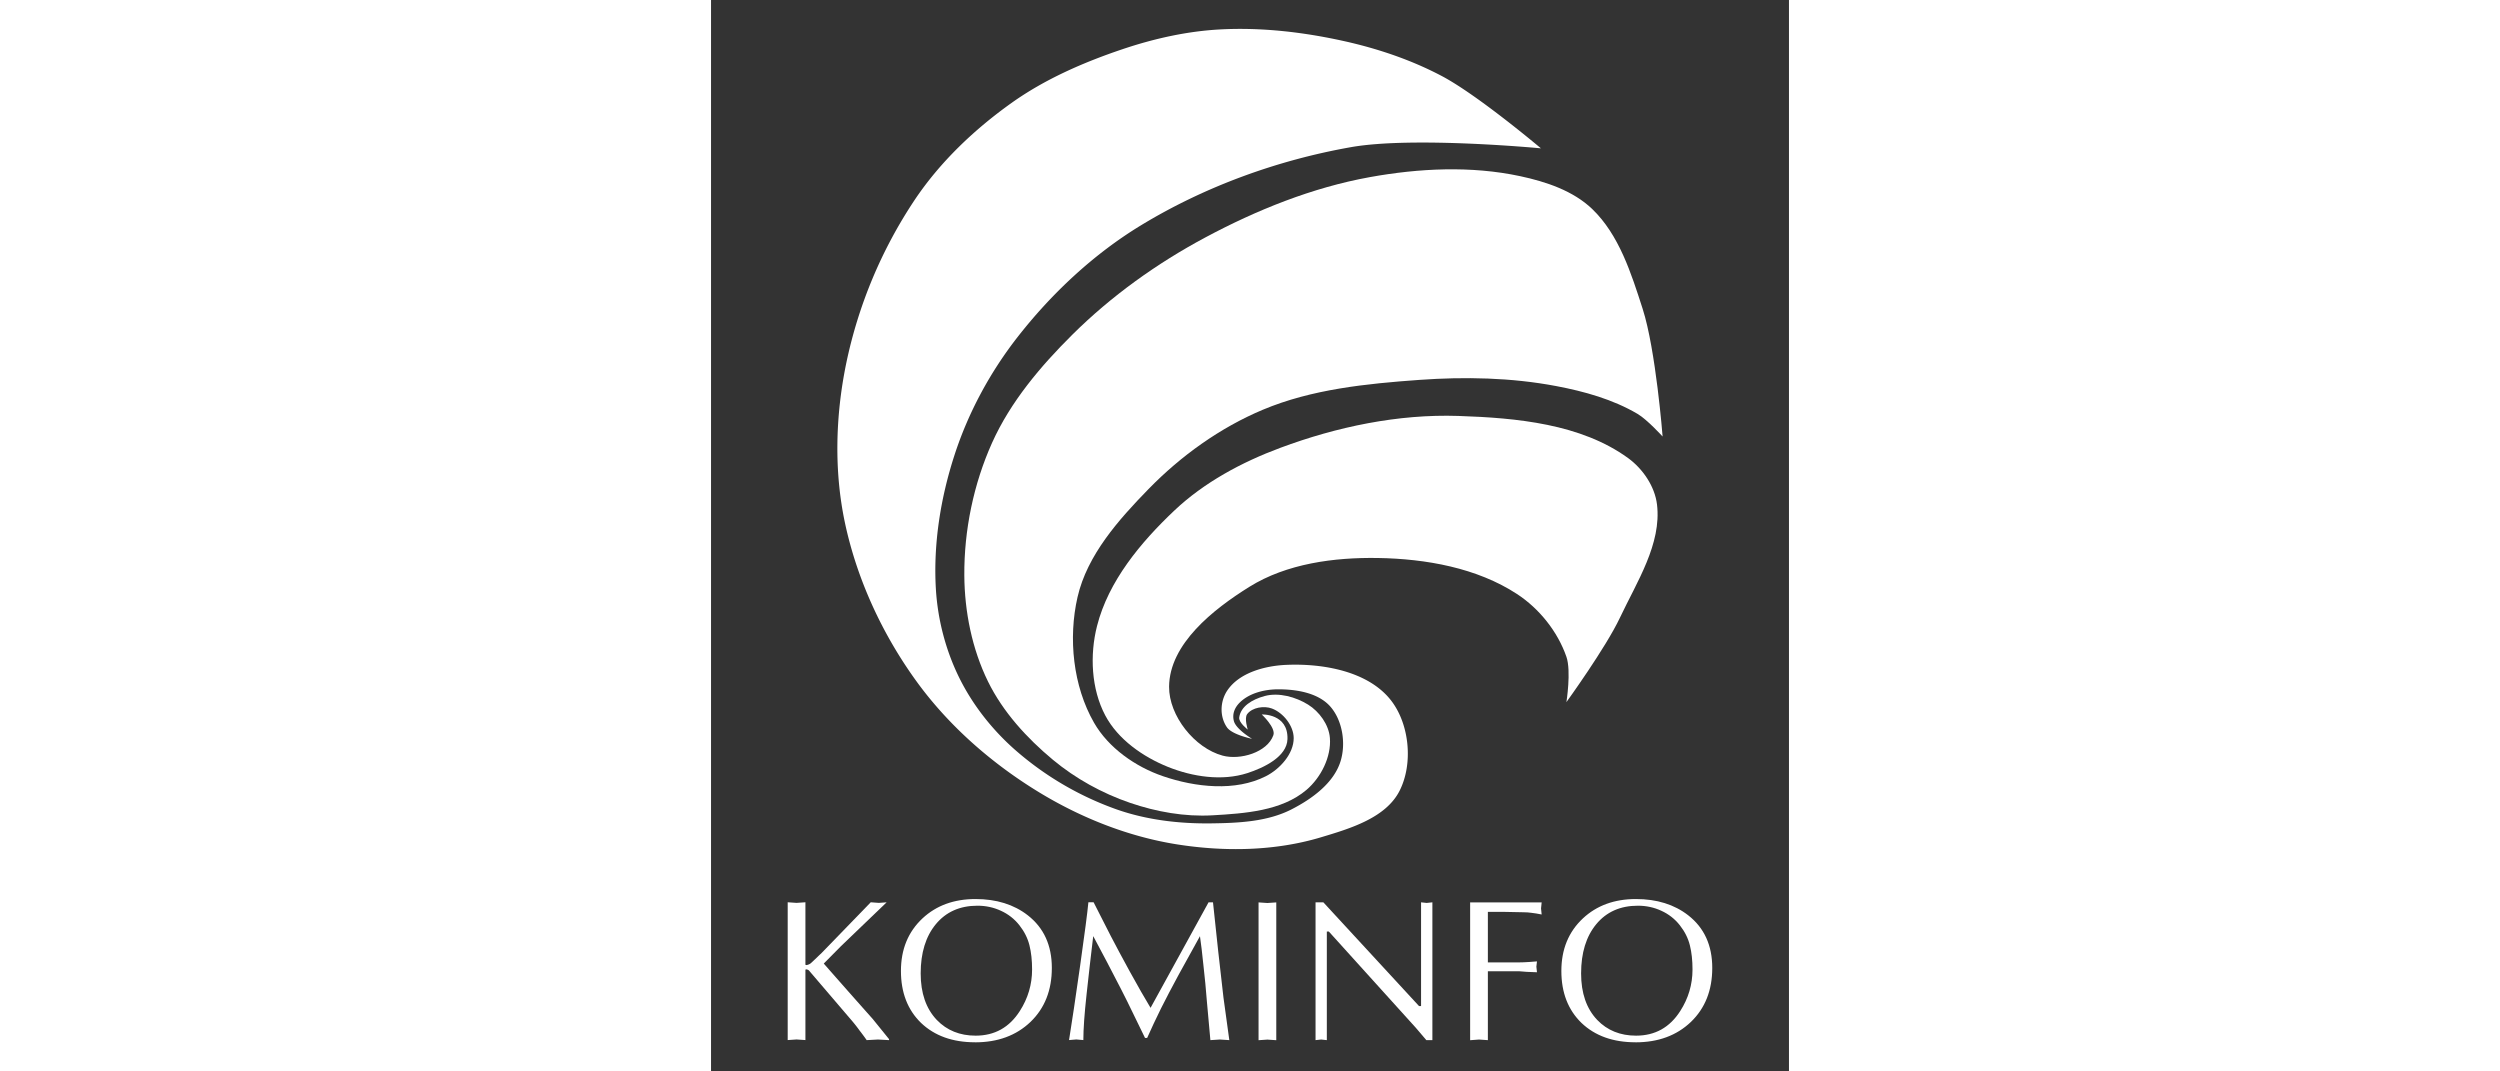 <svg xmlns="http://www.w3.org/2000/svg" xmlns:xlink="http://www.w3.org/1999/xlink" xml:space="preserve" width="350px" height="150px" version="1.1" style="shape-rendering:geometricPrecision; text-rendering:geometricPrecision; image-rendering:optimizeQuality; fill-rule:evenodd; clip-rule:evenodd" viewBox="0 0 248.43 246.93" xmlns:v="https://vecta.io/nano">
    <rect x="0" y="0" width="248.43" height="246.93" fill="#333333" stroke="none"/>
    <path d="M126.92 164.657s3.288 3.057 2.68 4.78c-1.395 3.964-7.64 5.806-11.696 4.71-6.474-1.75-12.394-9.188-12.336-15.894.085-9.842 10.15-17.808 18.504-23.01 8.6-5.355 19.526-6.81 29.654-6.643 11.027.184 22.795 2.27 32.027 8.303 5.138 3.358 9.38 8.67 11.387 14.47 1.138 3.288 0 10.438 0 10.438s9.06-12.508 12.336-19.453c3.904-8.278 9.637-17.01 8.54-26.096-.502-4.16-3.253-8.2-6.643-10.676-10.872-7.908-25.705-9.28-39.142-9.726-13.89-.46-28.015 2.5-41.04 7.354-8.873 3.3-17.56 7.965-24.435 14.47-7.743 7.326-15.164 16.24-17.792 26.57-1.704 6.695-1.34 14.537 1.898 20.64 2.924 5.51 8.684 9.536 14.47 11.862 5.667 2.278 12.455 3.3 18.267 1.423 3.845-1.24 9.125-3.79 9.252-7.83.187-5.947-5.93-5.694-5.93-5.694z" fill="white"/>
    <path d="M123.7 168.157s-.858-2.645-.125-3.594c1.19-1.537 3.87-1.954 5.7-1.272 2.642 1 5.007 4 5.012 6.82.006 3.622-3.176 7.137-6.405 8.778-7.05 3.583-16.242 2.563-23.723 0-6.345-2.173-12.56-6.518-15.894-12.336-4.84-8.44-5.97-19.46-3.796-28.942 2.22-9.684 9.432-17.796 16.37-24.91 7.458-7.648 16.483-14.13 26.333-18.267 11.283-4.737 23.855-6.003 36.06-6.88 10.5-.754 21.21-.536 31.553 1.423 6.487 1.23 13.05 3.058 18.74 6.405 2.238 1.317 5.783 5.22 5.783 5.22s-1.556-19.97-4.596-29.417c-2.633-8.18-5.428-17.057-11.624-23.01-4.387-4.216-10.657-6.302-16.606-7.575-11.3-2.416-23.274-1.835-34.635.22-13.272 2.4-26.097 7.57-37.988 13.937-11.13 5.96-21.613 13.465-30.574 22.36-7.34 7.287-14.262 15.476-18.504 24.91-4.274 9.505-6.475 20.18-6.405 30.602.056 8.345 1.782 16.942 5.456 24.435 3.437 7.01 8.945 13.037 14.946 18.03 5.222 4.344 11.366 7.734 17.792 9.934 6.054 2.072 12.59 3.24 18.98 2.876 7.475-.425 15.982-1.01 21.682-5.863 3.33-2.836 5.737-7.6 5.398-11.96-.238-3.055-2.427-6.08-5.032-7.694-2.845-1.764-6.74-2.85-9.974-1.982-3 .804-5.516 2.413-5.895 4.92-.18 1.19 1.984 2.833 1.984 2.833z" fill="white"/>
    <g fill="white">
        <path d="M124.7 170.277s-4.6-.93-5.798-2.65c-1.72-2.487-1.6-5.994.088-8.5 2.78-4.126 8.733-5.707 13.704-5.9 8.405-.345 18.675 1.48 23.915 8.06 4.373 5.493 5.257 14.697 2.082 20.96-3.186 6.285-11.454 8.726-18.204 10.748-10.566 3.165-22.156 3.33-33.052 1.612-11.256-1.775-22.25-6.153-31.976-12.1-10.716-6.544-20.543-15.115-27.945-25.258-7.94-10.88-13.868-23.635-16.66-36.8-2.525-11.917-2.173-24.6.27-36.543A107.23 107.23 0 0 1 46.977 46.01c5.857-8.73 13.734-16.2 22.302-22.302 7.704-5.48 16.57-9.34 25.527-12.36 7.273-2.453 14.905-4.163 22.57-4.568 9.523-.503 19.173.62 28.482 2.687 7.8 1.732 15.5 4.325 22.57 8.06 8.33 4.407 22.84 16.66 22.84 16.66s-29.422-2.812-43.8-.27c-16.94 2.997-33.665 9.068-48.365 18.003-10.946 6.653-20.6 15.7-28.482 25.795-6.313 8.085-11.336 17.384-14.5 27.14-3.218 9.9-4.918 20.52-4.3 30.9.42 7.026 2.26 14.108 5.374 20.42 3.106 6.3 7.623 12.023 12.898 16.66a71.93 71.93 0 0 0 23.377 13.704c6.918 2.436 14.43 3.316 21.765 3.224 6.272-.08 12.956-.368 18.54-3.224 4.68-2.394 9.686-6 11.285-11.017 1.302-4.075.513-9.393-2.286-12.63-2.762-3.194-7.786-4.03-12.008-4.03-3.1-.001-6.572.817-8.815 2.956-1.252 1.194-1.897 2.727-1.44 4.395.52 1.892 4.194 4.07 4.194 4.07l.003-.003zm-84.232 37.68l-10.54 10.122-3.947 3.993q5.618 6.408 11.283 12.77l3.76 4.643v.232l-2.554-.14-2.6.14q-.743-1.068-1.58-2.136-.8-1.114-1.625-2.1l-10.122-11.84q-.232-.185-.604-.232-.186.044-.186.093v16.204l-2.043-.14-2.043.14v-31.76l2.043.14 2.043-.14v14.347q.046.185.418.093.418-.093.8-.372.37-.325 1.532-1.44.418-.418.882-.836l11.425-11.79 1.857.14z"/>
        <use xlink:href="#B"/>
        <path d="M114.712 207.957h.975q.975 9.24 1.207 11.33.743 6.825 1.207 10.633.5 3.76 1.347 9.797l-2.182-.14-2.182.14q-.418-4.643-.8-8.87-.325-4.225-.8-8.358-.418-4.132-.8-6.733-2.832 5.107-4.922 8.915-2.414 4.457-4.04 7.708-1.764 3.575-3.204 6.825h-.5l-2.554-5.247q-1.672-3.482-2.972-6-1.3-2.554-3.204-6.175-1.625-3.018-3.204-6.036-.8 6.64-1.532 13.418-.743 6.78-.743 10.54l-1.625-.14-1.672.14q.975-6.036 2.554-17.133 1.58-11.144 1.904-14.626h1.2q2.414 4.736 3.947 7.754 1.857 3.575 4.4 8.218 2.786 5.06 4.782 8.358 6.686-12.165 13.372-24.33zm11.474 31.777v-31.76l2.043.14 2.043-.14v31.76l-2.043-.14zm40.064-31.777v31.76h-1.393l-2.414-2.832-20.058-22.194h-.464v25.027l-1.3-.14-1.3.14v-31.76h1.8l22.055 23.912h.464v-23.912l1.3.14zm8.7 31.777v-31.76h16.483l-.14 1.393.14 1.393q-1.393-.28-2.275-.372-.882-.14-1.904-.14l-4.643-.093h-3.575V221.8h7.197q.882 0 2.322-.093 1.486-.14 1.8-.14l-.14 1.207.14 1.3q-.836 0-2.322-.093-1.486-.14-1.8-.14h-7.197v15.88l-2.043-.14z"/>
        <use xlink:href="#B" x="152.206"/>
    </g>
    <defs>
        <path id="B" d="M73.994 223.454q0-3.157-.604-5.572-.604-2.46-2.322-4.643-1.718-2.182-4.272-3.343-2.507-1.16-5.386-1.16-6.083 0-9.61 4.272-3.482 4.225-3.482 11.33 0 6.825 3.715 10.726 3.482 3.622 8.96 3.622 6.547 0 10.168-5.665 2.832-4.41 2.832-9.565zm-13.14 16.76q-7.754 0-12.443-4.457-4.643-4.504-4.643-11.98 0-7.475 4.968-12.12 4.782-4.457 12.212-4.457 7.243 0 12.072 3.76 5.525 4.318 5.525 12.12 0 7.708-4.922 12.443-4.922 4.7-12.77 4.7z"/>
    </defs>
</svg>

<!-- 
<g fill="#0100cc"> 
fill="#18d1ff"
fill="#0166fe"
-->